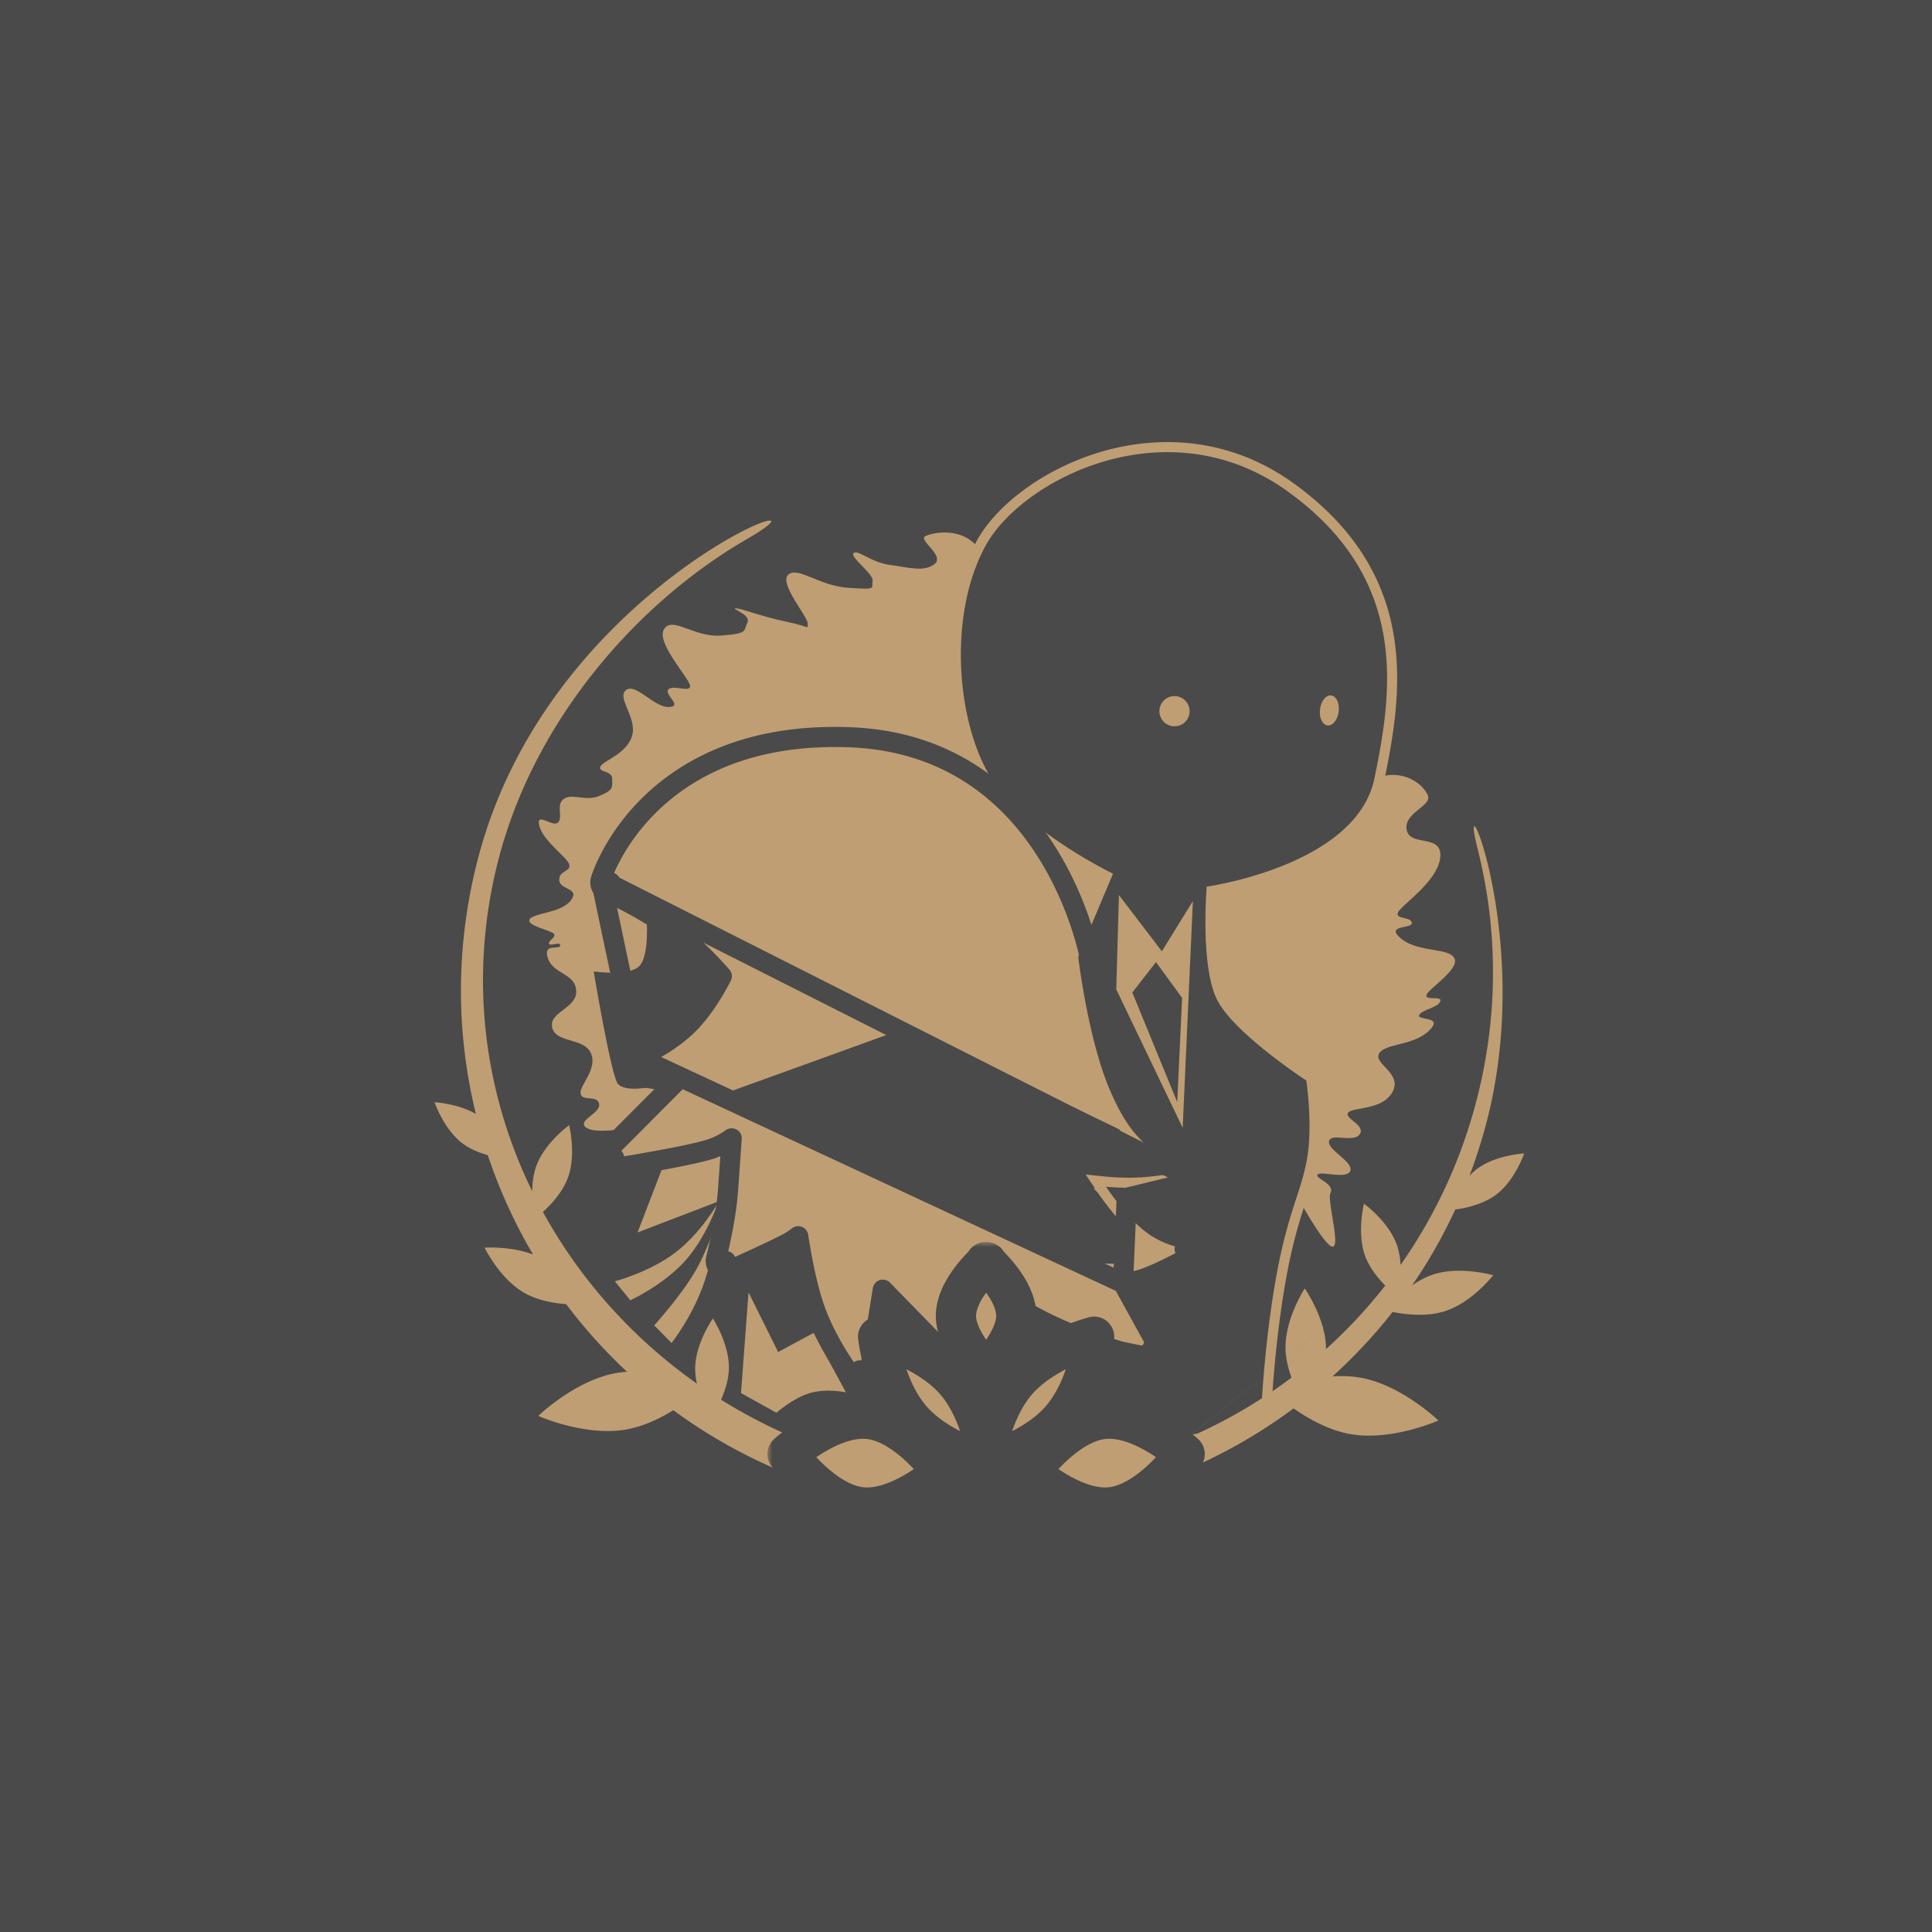 <svg xmlns="http://www.w3.org/2000/svg" width="192" height="192" fill="none">
  <rect width="100%" height="100%" fill="#4A4A4A" />
  <path fill="#BF9E73" fill-rule="evenodd"
    d="M96.904 54.088c-1.628-1.648-4.158-1.186-4.935-.807-.778.379 1.958 1.928.915 2.765-1.043.836-2.626.338-4.475.09-1.85-.248-3.17-1.557-3.58-1.169-.41.388 2.004 2.054 1.888 2.772-.116.717.509.893-2.445.673-2.954-.22-4.972-2.148-5.935-1.298-.962.85 1.962 4.187 1.927 4.838-.034.65.344.343-2.176-.183-2.52-.527-4.463-1.33-4.986-1.314-.523.017 1.593.623 1.17 1.434-.422.811.16 1.06-2.58 1.271-2.74.211-4.863-1.976-5.7-.634-.836 1.342 2.534 4.889 2.588 5.626.054.737-1.654-.14-2.15.354-.498.493 1.518 1.725.025 1.754-1.493.028-3.295-2.439-4.252-1.673-.956.766 1.192 2.812.594 4.602-.598 1.79-2.856 2.4-3.13 2.988-.276.588 1.187.395 1.17 1.206-.018.811.231 1.088-1.233 1.699-1.465.61-2.656-.272-3.537.291-.881.564-.078 1.783-.596 2.35-.518.569-2.267-1.155-1.873.355.394 1.51 2.68 3.04 2.958 3.798.278.759-1.027.592-.978 1.592.047 1 2.107.751 1.15 2.016-.956 1.265-3.776 1.248-4.101 1.886-.325.638 2.13 1.074 2.414 1.427.283.354-.623.71-.47.994.153.284 1.135-.281 1.1.177-.035.459-1.776-.297-1.213 1.29.564 1.587 2.7 1.45 2.807 3.2.107 1.75-2.757 2.094-2.388 3.665.37 1.57 3.165.964 3.85 2.557.685 1.592-1.161 3.178-1.03 3.999.133.82 1.7.097 1.844 1.045.143.949-2.167 1.582-1.338 2.297.829.715 4 .118 4.136.118.137 0 36.023-12.986 39.41-14.244 3.386-1.258 1.012 4.179 6.613-2.854 5.6-7.032 9.03-15.623 8.699-16.373-.331-.749-18.529-22.933-20.157-24.58Zm40.674 23.004c2.181-.434 3.881.887 4.321 1.954.439 1.067-2.443 1.712-2.1 3.436.344 1.723 3.586.325 3.33 2.737-.255 2.412-3.887 4.737-4.199 5.455-.312.717 1.302.4 1.378 1.032.076.632-2.746.17-1.065 1.575 1.68 1.405 4.809.87 5.305 1.97.496 1.1-2.58 3.006-2.783 3.621-.204.616 1.596.031 1.371.651-.225.621-1.893.828-2.106 1.372-.212.545 2.539.052.964 1.556-1.574 1.504-4.324 1.211-4.936 2.238-.611 1.028 2.317 1.938 1.34 3.805-.977 1.868-3.971 1.502-4.416 2.077-.446.575 1.759 1.234 1.15 2.142-.61.908-2.83-.169-3.05.688-.221.857 2.423 2.045 2.114 2.946-.308.901-2.914-.003-3.252.378-.337.38 1.775.912 1.269 1.856-.505.944 2.731 10.733-2.859 1.114-5.591-9.619-8.87-17.955-10.209-23.6-1.339-5.647-4.777-6.29 1.569-12.832 6.345-6.54 14.683-5.737 16.864-6.171ZM74.66 118.146l-11.3 4.333 2.466-6.41 10.49-3.16-1.656 5.237Zm-7.563 6.346c-2.568 1.951-5.993 2.842-5.993 2.842l1.536 1.888s3.267-1.5 5.423-3.895 3.285-5.777 3.285-5.777-1.683 2.991-4.25 4.942Zm2.028 1.788c-1.416 2.47-4.11 5.433-4.11 5.433l1.724 1.753s2.131-2.69 3.267-6.094c1.135-3.403 1.523-6.928 1.523-6.928s-.988 3.367-2.404 5.836Zm5.263 2.155-.747 10.007 3.52 1.957s1.628-1.457 3.32-1.955c1.692-.497 3.585-.074 3.585-.074l-3.203-5.914-3.533 1.906-2.942-5.927Z"
    clip-rule="evenodd" />
  <path fill="#4A4A4A" stroke="#BF9E73"
    d="m125.792 139.55.099-.126.008-.16-.499-.025.499.025.001-.001v-.016l.003-.055.013-.213a116.241 116.241 0 0 1 .293-3.71c.228-2.393.601-5.562 1.182-8.681a51.642 51.642 0 0 1 1.753-6.869l.173-.533c.474-1.461.885-2.726 1.117-4.244.26-1.703.228-3.615.135-5.086a36.033 36.033 0 0 0-.227-2.352l-.01-.075a1.26 1.26 0 0 0-.009-.067l-.005-.038-.002-.009v-.004l-.132.019.132-.019-.034-.223-.188-.123h-.001l-.003-.002-.015-.01-.058-.039a53.134 53.134 0 0 1-1.05-.718 57.782 57.782 0 0 1-2.617-1.947c-.99-.783-2.027-1.664-2.919-2.552-.898-.894-1.621-1.767-2.014-2.532-.392-.763-.662-1.823-.838-3.017-.175-1.186-.252-2.47-.276-3.659a48.276 48.276 0 0 1 .088-3.946l.26-.045a35.38 35.38 0 0 0 1.733-.357 36.178 36.178 0 0 0 5.382-1.681c3.962-1.609 8.353-4.383 9.31-8.995.901-4.347 1.787-9.37.91-14.414-.882-5.072-3.539-10.13-9.642-14.562-6.145-4.462-12.915-4.78-18.593-3.16-5.653 1.614-10.292 5.171-12.188 8.566-1.87 3.351-2.642 7.582-2.568 11.688.073 4.106.993 8.142 2.563 11.116 1.586 3.006 4.83 5.654 7.612 7.528a48.29 48.29 0 0 0 4.799 2.835l-3.287 7.797-.051.122.016.132.496-.06-.496.06v.006l.003.019.008.07.035.268a82.266 82.266 0 0 0 .708 4.336c.508 2.654 1.286 5.968 2.361 8.525 1.071 2.544 2.023 3.959 2.951 4.962.461.499.909.887 1.34 1.252l.164.138c.375.316.734.618 1.102.981a7.472 7.472 0 0 0 1.928 1.378l-.054.008c-1.2.174-2.619.363-3.543.433a22.12 22.12 0 0 1-2.538.026 26.845 26.845 0 0 1-1.073-.07l-.06-.005-.015-.002h-.004l-1.06-.109.594.885.415-.279-.415.279.001.001.001.002.005.007.018.026.021.031.047.068a32.55 32.55 0 0 0 1.151 1.548c.733.925 1.725 2.066 2.714 2.843a9.219 9.219 0 0 0 2.83 1.496l.016.005-.449.228c-.916.459-2.004.969-2.776 1.219a8.784 8.784 0 0 1-2.126.379 9.17 9.17 0 0 1-.906.012l-.048-.002-.012-.001h-.002l-.914-.063.442.803 3.466 6.292a116.07 116.07 0 0 1-1.975-.416c-1.666-.367-3.581-.831-4.689-1.24-1.092-.402-2.181-1.041-3.007-1.588a20.647 20.647 0 0 1-.989-.696c-.119-.089-.211-.161-.274-.21a5.712 5.712 0 0 1-.07-.055l-.017-.014-.004-.003-.001-.001-.969-.789.157 1.24 2 15.771.066.516.513-.085 19.788-3.314.19-.032.119-.15 1.981-2.492Z" />
  <path fill="#BF9E73" stroke="#4A4A4A" stroke-linejoin="round" stroke-width="2"
    d="m59.708 87.402.956.29a66.793 66.793 0 0 1-.956-.292l.002-.005.004-.012.013-.04a11.447 11.447 0 0 1 .234-.633c.169-.417.429-1.003.803-1.699a21.14 21.14 0 0 1 3.801-5.04c3.715-3.645 9.942-7.107 19.98-6.698 8.782.357 14.467 4.635 18.056 9.355 3.566 4.69 5.073 9.82 5.593 12.011a1 1 0 0 1-.026.55l.012.09a79.87 79.87 0 0 0 .694 4.252c.504 2.63 1.258 5.819 2.271 8.225 1.023 2.43 1.89 3.683 2.669 4.526.397.428.786.768 1.208 1.124l.158.134c.373.314.779.656 1.192 1.063a6.002 6.002 0 0 0 2.174 1.373 5.143 5.143 0 0 0 .931.245l.04.005m-59.81-28.823 57.626 29.128c.51-.074.967-.144 1.308-.197l.459-.073.124-.02.032-.005.008-.001h.002l.16.987m-59.718-29.82a1 1 0 0 0 .553 1.207h.002l.007.004.029.013.118.053a43.616 43.616 0 0 1 2.049 1.013c1.3.686 2.948 1.638 4.393 2.72 1.445 1.08 2.768 2.35 3.737 3.361.48.5.869.932 1.137 1.239-.171.333-.416.79-.722 1.308-.644 1.09-1.535 2.411-2.56 3.442-1.022 1.027-2.272 1.862-3.29 2.446-.504.289-.941.512-1.25.662-.155.074-.277.131-.36.167l-.09.041-.022.009-.004.002-3.727-17.686Zm59.809 28.824h-.002.005m-.003 0h.004-.001m-.003 0h.003m0 0a1.001 1.001 0 0 1 .067 1.983l-.161-.987m0 0 .16.987h-.003l-.008.002-.034.005-.126.02-.466.074c-.393.061-.937.144-1.541.232-1.197.173-2.663.37-3.646.444a21.82 21.82 0 0 1-1.791.053m7.455-1.817-7.455 1.817m0 0c.707.885 1.585 1.876 2.408 2.523a7.703 7.703 0 0 0 2.367 1.248 7.328 7.328 0 0 0 1.016.253l.048.007h.005v.001h.003a1 1 0 0 1 .366 1.868l-.454-.822.431.781.023.041-.001.001-.002.001-.007.004-.025.014-.097.052-.352.19c-.298.158-.712.375-1.179.61-.915.459-2.094 1.016-2.986 1.305a9.762 9.762 0 0 1-1.929.401m.365-8.478-.365 8.478m0 0 2.981 5.413a.998.998 0 0 1-.019.997l-.19.317c-.217.36-.637.547-1.05.466-.42-.083-1.125-.224-1.956-.401a1.206 1.206 0 0 1-.081-.021c-1.785-.541-4.592-1.486-7.238-2.776-2.182-1.063-3.461-1.973-4.211-2.656l-.03-.027-3.97 5.916a1.002 1.002 0 0 1-1.546.142l-6.567-6.721-1.307 8.179a1 1 0 0 1-1.78.451l.793-.609-.794.609v-.002l-.003-.002-.006-.009-.023-.03c-.02-.025-.047-.063-.082-.11a29.836 29.836 0 0 1-1.26-1.88c-.753-1.222-1.676-2.912-2.312-4.732-.632-1.806-1.108-4.111-1.424-5.93a72.516 72.516 0 0 1-.205-1.247 7.235 7.235 0 0 1-.67.47c-.607.372-2.175 1.113-3.514 1.729-.686.316-1.337.611-1.817.827l-.574.257-.16.071-.041.018-.01.005-.004.001v.001l-.406-.914.405.914a1 1 0 0 1-1.37-1.174v-.001l.001-.007.008-.029.03-.115c.026-.103.065-.254.111-.447.094-.386.221-.936.356-1.59.271-1.314.567-3.023.683-4.649l.356-5.022.005-.073a8.228 8.228 0 0 1-2.043 1.051c-1.081.362-3.492.837-5.544 1.211a235.093 235.093 0 0 1-3.607.624l-.237.039-.063.01-.016.003-.004.001H61.2l-.16-.987.16.987a1.001 1.001 0 0 1-.868-1.693l6.838-6.861a29.066 29.066 0 0 1-1.858-.234 59.035 59.035 0 0 1-1.537-.259l-.1-.018-.027-.005-.007-.001-.002-.001.184-.983-.185.983a1 1 0 0 1-.203-1.904l48.171 22.428Z" />
  <path fill="#BF9E73" fill-rule="evenodd"
    d="M139.189 125.703a50.379 50.379 0 0 0 7.449-15.974c2.311-8.626 2.245-17.323.204-25.384-2.164-8.544 5.787 8.916.815 27.472a52.538 52.538 0 0 1-1.621 5.026 5.84 5.84 0 0 1 .743-.67c1.859-1.401 4.694-1.544 4.694-1.544s-.919 2.686-2.778 4.087c-1.331 1.003-3.132 1.359-4.069 1.482a51.382 51.382 0 0 1-4.284 7.532c.631-.437 1.345-.831 2.109-1.08 2.662-.865 5.942.083 5.942.083s-2.096 2.694-4.759 3.559c-1.923.625-4.133.315-5.237.087a51.786 51.786 0 0 1-5.974 6.408 11.598 11.598 0 0 1 2.773.124c4.1.723 7.746 4.257 7.746 4.257s-4.635 2.074-8.735 1.351c-2.184-.384-4.216-1.545-5.651-2.557a52.074 52.074 0 0 1-17.283 8.426m-24.171.744c-.963-.2-1.925-.429-2.887-.687a51.673 51.673 0 0 1-17.301-8.301c-1.319.82-2.954 1.612-4.685 1.917-4.1.723-8.735-1.351-8.735-1.351s3.646-3.534 7.746-4.257c.355-.062.713-.104 1.071-.129a51.809 51.809 0 0 1-6.048-6.722c-1.194-.085-2.834-.355-4.19-1.138-2.424-1.4-3.914-4.471-3.914-4.471s2.553-.183 4.812.676a52.032 52.032 0 0 1-4.495-9.871c-.823-.228-1.746-.592-2.513-1.169-1.859-1.401-2.778-4.087-2.778-4.087s2.292.115 4.106 1.157c-2.007-8.186-2.04-16.98.296-25.696 7.404-27.633 37.59-37.75 26.721-31.477-11.11 6.414-21.06 18.04-24.661 31.477-3.139 11.714-1.648 23.381 3.246 33.387.006-.807.107-1.697.406-2.519.838-2.301 3.258-4.052 3.258-4.052s.728 2.897-.11 5.198c-.539 1.48-1.71 2.718-2.492 3.422 3.674 6.697 8.907 12.56 15.305 17.068a6.75 6.75 0 0 1-.174-1.585c.043-2.449 1.76-4.893 1.76-4.893s1.632 2.502 1.59 4.951c-.02 1.125-.386 2.238-.779 3.118a52.244 52.244 0 0 0 14.165 6.148c1.461.391 2.924.712 4.387.966m20.998 2.242-1.076-2.913a49.914 49.914 0 0 0 18.218-8.638c-.325-.887-.578-1.896-.596-2.912-.051-2.941 1.908-5.946 1.908-5.946s2.063 2.935 2.115 5.876v.153a50.126 50.126 0 0 0 5.889-6.317c-.721-.724-1.57-1.76-2.005-2.956-.835-2.294-.11-5.182-.11-5.182s2.413 1.746 3.248 4.04c.241.663.354 1.371.391 2.044m-.949 1.305-2.69-7.389 2.69 7.389Zm.569 2.839 9.584-3.114-9.584 3.114Zm-9.013 5.923-.135-7.725.135 7.725Zm.594 3.185 12.552 2.213-12.552-2.213Zm14.519-19.38 6.564-4.946-6.564 4.946Zm-89.802 8.43-6.948-4.012 6.948 4.012Zm-1.472-8.159 2.922-8.027-2.922 8.027Zm17.081 18.65.13-7.467-.13 7.467ZM47.95 113.133l-4.765-3.591 4.765 3.591Zm17.067 25.545-11.523 2.032 11.523-2.032Z"
    clip-rule="evenodd" />
  <mask id="a" width="44" height="29" x="76.269" y="123.432" fill="#000" maskUnits="userSpaceOnUse">
    <path fill="#fff" d="M76.269 123.432h44v29h-44z" />
    <path fill-rule="evenodd"
      d="M98.053 136.202v.105l-.053-.052-.053.052v-.105c-.545-.551-3.011-3.178-2.946-5.518.067-2.357 2.416-4.665 2.946-5.157v-.095l.053.047.053-.047v.095c.53.492 2.879 2.8 2.946 5.157.065 2.34-2.401 4.967-2.946 5.518Zm-3.107 1.053c-2.76-3.177-7.677-4.412-7.677-4.412s.537 5.046 3.297 8.223c2.221 2.557 5.909 3.873 7.208 4.275l-.018.136s.087-.022.244-.068c.157.046.244.068.244.068l-.018-.136c1.299-.402 4.987-1.718 7.208-4.275 2.76-3.177 3.297-8.223 3.297-8.223s-4.917 1.235-7.677 4.412c-1.828 2.104-2.686 5.075-3.054 6.81-.368-1.735-1.226-4.706-3.054-6.81Zm-8.54 3.768c-3.876-.453-8.137 3.48-8.137 3.48s3.402 4.829 7.278 5.282c3.835.448 8.136-3.48 8.136-3.48s-3.442-4.834-7.277-5.282Zm23.188 0c3.876-.453 8.137 3.48 8.137 3.48s-3.402 4.829-7.278 5.282c-3.835.448-8.136-3.48-8.136-3.48s3.442-4.834 7.277-5.282Z"
      clip-rule="evenodd" />
  </mask>
  <path fill="#BF9E73" fill-rule="evenodd"
    d="M98.053 136.202v.105l-.053-.052-.053.052v-.105c-.545-.551-3.011-3.178-2.946-5.518.067-2.357 2.416-4.665 2.946-5.157v-.095l.053.047.053-.047v.095c.53.492 2.879 2.8 2.946 5.157.065 2.34-2.401 4.967-2.946 5.518Zm-3.107 1.053c-2.76-3.177-7.677-4.412-7.677-4.412s.537 5.046 3.297 8.223c2.221 2.557 5.909 3.873 7.208 4.275l-.018.136s.087-.022.244-.068c.157.046.244.068.244.068l-.018-.136c1.299-.402 4.987-1.718 7.208-4.275 2.76-3.177 3.297-8.223 3.297-8.223s-4.917 1.235-7.677 4.412c-1.828 2.104-2.686 5.075-3.054 6.81-.368-1.735-1.226-4.706-3.054-6.81Zm-8.54 3.768c-3.876-.453-8.137 3.48-8.137 3.48s3.402 4.829 7.278 5.282c3.835.448 8.136-3.48 8.136-3.48s-3.442-4.834-7.277-5.282Zm23.188 0c3.876-.453 8.137 3.48 8.137 3.48s-3.402 4.829-7.278 5.282c-3.835.448-8.136-3.48-8.136-3.48s3.442-4.834 7.277-5.282Z"
    clip-rule="evenodd" />
  <path fill="#4A4A4A"
    d="m98.053 136.307-1.383 1.444a2 2 0 0 0 3.383-1.444h-2Zm0-.105-1.422-1.406c-.37.374-.578.879-.578 1.406h2Zm-.053.053 1.41-1.419a2 2 0 0 0-2.82 0l1.41 1.419Zm-.053.052h-2a2 2 0 0 0 3.384 1.444l-1.384-1.444Zm0-.105h2c0-.527-.207-1.032-.578-1.406l-1.422 1.406Zm-2.946-5.518 2 .057-2-.057Zm2.946-5.157 1.36 1.467c.408-.379.64-.91.64-1.467h-2Zm0-.095 1.315-1.508a2 2 0 0 0-3.315 1.508h2Zm.053.047-1.345 1.48a2.001 2.001 0 0 0 2.69 0L98 125.479Zm.053-.047h2a2.001 2.001 0 0 0-3.315-1.508l1.315 1.508Zm0 .095h-2c0 .557.232 1.088.64 1.467l1.36-1.467Zm2.946 5.157-2 .057 2-.057Zm-13.73 2.159.487-1.939a2 2 0 0 0-2.476 2.151l1.989-.212Zm7.677 4.412-1.51 1.312 1.51-1.312Zm-4.38 3.811 1.51-1.312-1.51 1.312Zm7.208 4.275 1.981.269a2 2 0 0 0-1.39-2.179l-.591 1.91Zm-.018.136-1.987-.221a2 2 0 0 0 2.484 2.159l-.497-1.938Zm.244-.068.562-1.919a2.005 2.005 0 0 0-1.124 0l.562 1.919Zm.244.068-.497 1.938a2 2 0 0 0 2.484-2.159l-1.987.221Zm-.018-.136-.591-1.91a2 2 0 0 0-1.39 2.179l1.981-.269Zm7.208-4.275-1.51-1.312 1.51 1.312Zm3.297-8.223 1.989.212a1.998 1.998 0 0 0-2.476-2.151l.487 1.939Zm-7.677 4.412 1.509 1.312-1.509-1.312ZM98 144.065l-1.957.415a2 2 0 0 0 3.913 0L98 144.065Zm-19.73.438-1.357-1.47a2.001 2.001 0 0 0-.279 2.622l1.635-1.152Zm8.136-3.48.232-1.987-.232 1.987Zm-.86 8.762.233-1.987-.232 1.987Zm8.137-3.48 1.35 1.477a2 2 0 0 0 .28-2.637l-1.63 1.16Zm24.048-1.802 1.635 1.152a2.002 2.002 0 0 0-.279-2.622l-1.356 1.47Zm-8.137-3.48-.232-1.987.232 1.987Zm.859 8.762-.232-1.987.232 1.987Zm-8.136-3.48-1.63-1.16a2 2 0 0 0 .281 2.637l1.349-1.477Zm-2.264-9.998v-.105h-4v.105h4Zm-3.463 1.367.053.052.017.016.005.005.003.002v.001l.001.001 1.384-1.444 1.383-1.445v.001h.001l.001.001.001.001-.004-.004a.426.426 0 0 1-.025-.025l-2.82 2.838Zm1.357-1.367 1.384 1.444v-.001l.001-.001.003-.002.005-.005.017-.016.053-.052-2.82-2.838a.46.46 0 0 1-.029.029v-.001l.001-.001h.001v-.001l1.384 1.445Zm-2-.105v.105h4v-.105h-4Zm-2.945-5.574c-.05 1.812.845 3.49 1.578 4.593a16.733 16.733 0 0 0 1.945 2.387l2.844-2.812a12.712 12.712 0 0 1-1.458-1.789c-.62-.934-.925-1.739-.91-2.266l-3.999-.113Zm3.585-6.567a14.76 14.76 0 0 0-1.918 2.188c-.74 1.045-1.617 2.608-1.667 4.379l3.999.113c.016-.586.348-1.356.93-2.178a10.771 10.771 0 0 1 1.376-1.569l-2.72-2.933Zm-.64 1.371v.095h4v-.095h-4Zm3.398-1.433a3.06 3.06 0 0 1-.055-.05l-.018-.015a.061.061 0 0 1-.006-.006l-.002-.002-.001-.001-.001-.001-1.315 1.508-1.314 1.507-.001-.001-.002-.001-.001-.001.002.002.024.021 2.69-2.96Zm-1.292 1.433-1.315-1.508v.001l-.002.001-.002.002a1.719 1.719 0 0 0-.08.071l2.691 2.96a.466.466 0 0 1 .024-.021l.002-.002-.001.001-.001.001h-.001v.001l-1.315-1.507Zm2 .095v-.095h-4v.095h4Zm2.945 5.101c-.05-1.771-.926-3.334-1.667-4.379a14.783 14.783 0 0 0-1.918-2.188l-2.72 2.933c.213.198.824.792 1.375 1.569.583.822.915 1.592.931 2.178l3.999-.113Zm-3.523 6.98a16.718 16.718 0 0 0 1.945-2.387c.733-1.103 1.629-2.781 1.578-4.593l-3.999.113c.015.527-.29 1.332-.91 2.266a12.712 12.712 0 0 1-1.458 1.789l2.844 2.812Zm-12.206-4.765-.488 1.94h-.002l-.001-.001.003.001.027.007.128.036c.117.033.295.086.52.16.453.149 1.087.378 1.798.697 1.459.654 3.077 1.611 4.182 2.884l3.02-2.623c-1.654-1.905-3.875-3.153-5.565-3.911a22.578 22.578 0 0 0-2.856-1.053c-.081-.024-.146-.041-.193-.054a2.638 2.638 0 0 1-.057-.015l-.019-.005-.006-.001-.002-.001h-.001l-.488 1.939Zm4.807 6.911c-1.106-1.273-1.828-3.01-2.272-4.546a18.703 18.703 0 0 1-.526-2.418 7.666 7.666 0 0 1-.021-.162v.003l-1.988.212c-1.99.212-1.989.213-1.989.213v.004l.001.006.002.019.007.058.026.199a22.721 22.721 0 0 0 .645 2.976c.514 1.781 1.44 4.155 3.095 6.059l3.02-2.623Zm6.29 3.677c-1.268-.393-4.467-1.579-6.29-3.677l-3.02 2.623c2.62 3.016 6.796 4.463 8.126 4.875l1.183-3.821Zm-.61 2.046 1.988.222v.004-.001l.001-.015.01-.077-3.963-.538a9.941 9.941 0 0 0-.023.18v.004l1.987.221Zm-.318-1.987-.147.042-.03.008-.005.001h.002v-.001h.001l.497 1.937.497 1.938h.001l.001-.001h.003l.007-.002.02-.005.062-.017.215-.061-1.124-3.839Zm.806 1.987.497-1.937.001.001h.001s.001 0 0 0l-.003-.001-.031-.008-.147-.042-1.124 3.839.215.061.063.017.02.005.006.002h.003v.001h.001l.498-1.938Zm-2 .133.01.077.002.015v.001-.004l1.988-.222 1.987-.221v-.004l-.001-.004-.001-.012-.005-.038-.016-.126-3.963.538Zm7.68-5.856c-1.823 2.098-5.022 3.284-6.29 3.677l1.184 3.821c1.33-.412 5.506-1.859 8.126-4.875l-3.02-2.623Zm4.807-6.911-1.988-.212v-.003.003l-.004.027a16.001 16.001 0 0 1-.103.671c-.084.469-.223 1.13-.44 1.879-.444 1.536-1.166 3.273-2.272 4.546l3.02 2.623c1.654-1.904 2.58-4.278 3.095-6.059a22.638 22.638 0 0 0 .645-2.976l.026-.199.007-.058.002-.019.001-.006v-.004l-1.989-.213Zm-6.168 5.724c1.106-1.273 2.724-2.23 4.183-2.884a18.847 18.847 0 0 1 1.797-.697 13.412 13.412 0 0 1 .649-.196l.027-.007.003-.001-.001.001h-.002l-.488-1.94-.488-1.939h-.001l-.002.001-.007.001-.018.005a1.864 1.864 0 0 1-.057.015c-.047.013-.112.03-.193.054a22.648 22.648 0 0 0-2.856 1.053c-1.69.758-3.911 2.006-5.565 3.911l3.019 2.623Zm-2.606 5.913c.351-1.657 1.125-4.208 2.606-5.913l-3.02-2.623c-2.173 2.502-3.115 5.894-3.5 7.706l3.913.83Zm-6.52-5.913c1.48 1.705 2.255 4.256 2.606 5.913l3.913-.83c-.384-1.812-1.326-5.204-3.5-7.706l-3.02 2.623Zm-15.168 5.936a392.336 392.336 0 0 1 1.356 1.47v.001h-.001v.001l.002-.003.024-.021.114-.1a16.185 16.185 0 0 1 2.147-1.541c1.451-.868 3.003-1.448 4.263-1.301l.464-3.973c-2.616-.305-5.133.855-6.78 1.841a20.32 20.32 0 0 0-2.702 1.941l-.17.149-.049.044-.015.014-.005.005-.002.002-.001.001 1.355 1.47Zm7.51 3.295c-1.27-.148-2.69-1.083-3.95-2.276a17.32 17.32 0 0 1-1.81-2.017 7.518 7.518 0 0 1-.114-.153l-.002-.004v.002l.001.001-1.635 1.152c-1.635 1.152-1.634 1.152-1.634 1.153l.002.003a.02.02 0 0 1 .004.006l.012.016.04.054a18.552 18.552 0 0 0 .627.803 21.105 21.105 0 0 0 1.76 1.888c1.41 1.335 3.628 3.041 6.235 3.345l.464-3.973Zm7.904-1.493-1.348-1.478h.001v-.001h.002l-.004.002-.024.022a14.38 14.38 0 0 1-.589.485c-.415.324-1.003.75-1.691 1.16-1.463.871-3.013 1.448-4.25 1.303l-.465 3.973c2.597.304 5.115-.859 6.762-1.84a20.697 20.697 0 0 0 2.71-1.936c.073-.061.13-.111.171-.147l.05-.044.015-.014.005-.005.002-.002.001-.001-1.348-1.477Zm-7.51-3.296c1.248.146 2.667 1.079 3.937 2.278a17.709 17.709 0 0 1 1.829 2.023l.094.126.02.028.003.004v-.002h-.001l1.628-1.161a295.06 295.06 0 0 0 1.629-1.161v-.001l-.002-.002a.071.071 0 0 0-.004-.006l-.013-.017-.039-.053a19.076 19.076 0 0 0-.63-.801 21.692 21.692 0 0 0-1.769-1.887c-1.41-1.33-3.63-3.038-6.217-3.341l-.464 3.973Zm31.558 1.494 1.355-1.47v-.001l-.003-.002-.005-.005-.015-.014-.049-.044a18.738 18.738 0 0 0-.774-.644 20.205 20.205 0 0 0-2.098-1.446c-1.647-.986-4.164-2.146-6.78-1.841l.464 3.973c1.26-.147 2.812.433 4.263 1.301a16.053 16.053 0 0 1 2.261 1.641l.024.021.003.003-.001-.001h-.001v-.001c-.001 0-.001-.001 1.356-1.47Zm-7.046 7.268c2.607-.304 4.826-2.01 6.235-3.345a21.287 21.287 0 0 0 2.252-2.508c.058-.076.103-.138.136-.183a8.106 8.106 0 0 0 .055-.076l.001-.003h.001c0-.001.001-.001-1.634-1.153l-1.635-1.152v-.001l.001-.001v-.001l-.002.004-.02.027-.093.126a17.315 17.315 0 0 1-1.812 2.017c-1.26 1.193-2.679 2.128-3.949 2.276l.464 3.973Zm-8.368-5.466-1.348 1.477.001.001.002.002.005.005.015.014.05.044.17.147a20.654 20.654 0 0 0 2.711 1.936c1.647.981 4.165 2.144 6.762 1.84l-.464-3.973c-1.238.145-2.788-.432-4.251-1.303a16.632 16.632 0 0 1-2.28-1.645l-.024-.022-.004-.002h.001l.001.001h.001l-1.348 1.478Zm7.045-7.269c-2.588.303-4.808 2.011-6.217 3.341a21.537 21.537 0 0 0-2.399 2.688l-.04.053-.012.017-.004.006-.001.002-.001.001s-.001.001 1.629 1.161c1.629 1.16 1.628 1.16 1.628 1.161l-.001.001v.001l.003-.004.02-.028a11.36 11.36 0 0 1 .485-.615 17.83 17.83 0 0 1 1.438-1.534c1.27-1.199 2.689-2.132 3.936-2.278l-.464-3.973Z"
    mask="url(#a)" />
  <path fill="#BF9E73" fill-rule="evenodd"
    d="m115.463 94.538-4.266-5.59-.264 9.378 6.6 13.754 1.016-22.54-3.086 4.998Zm-.583 1.071-2.352 3.028 4.463 10.884.485-10.35-2.596-3.562Z"
    clip-rule="evenodd" />
  <path fill="#4A4A4A" fill-rule="evenodd"
    d="M64.266 108.089s-2.184.405-2.859-.373c-.674-.778-2.406-11.177-2.406-11.177s3.505.53 4.541-.539c1.037-1.069.708-4.873.708-4.873l7.348 5.362-5.595 7.737-3.06 1.278 1.323 2.585Z"
    clip-rule="evenodd" />
  <path fill="#BF9E73" fill-rule="evenodd"
    d="M116.489 72.16a1.5 1.5 0 1 0 .365-2.976 1.5 1.5 0 0 0-.365 2.976Zm15.437-.069c.511.063 1.008-.552 1.109-1.375.101-.822-.232-1.54-.743-1.602-.512-.063-1.008.553-1.109 1.375-.101.822.232 1.54.743 1.602Z"
    clip-rule="evenodd" />
</svg>
